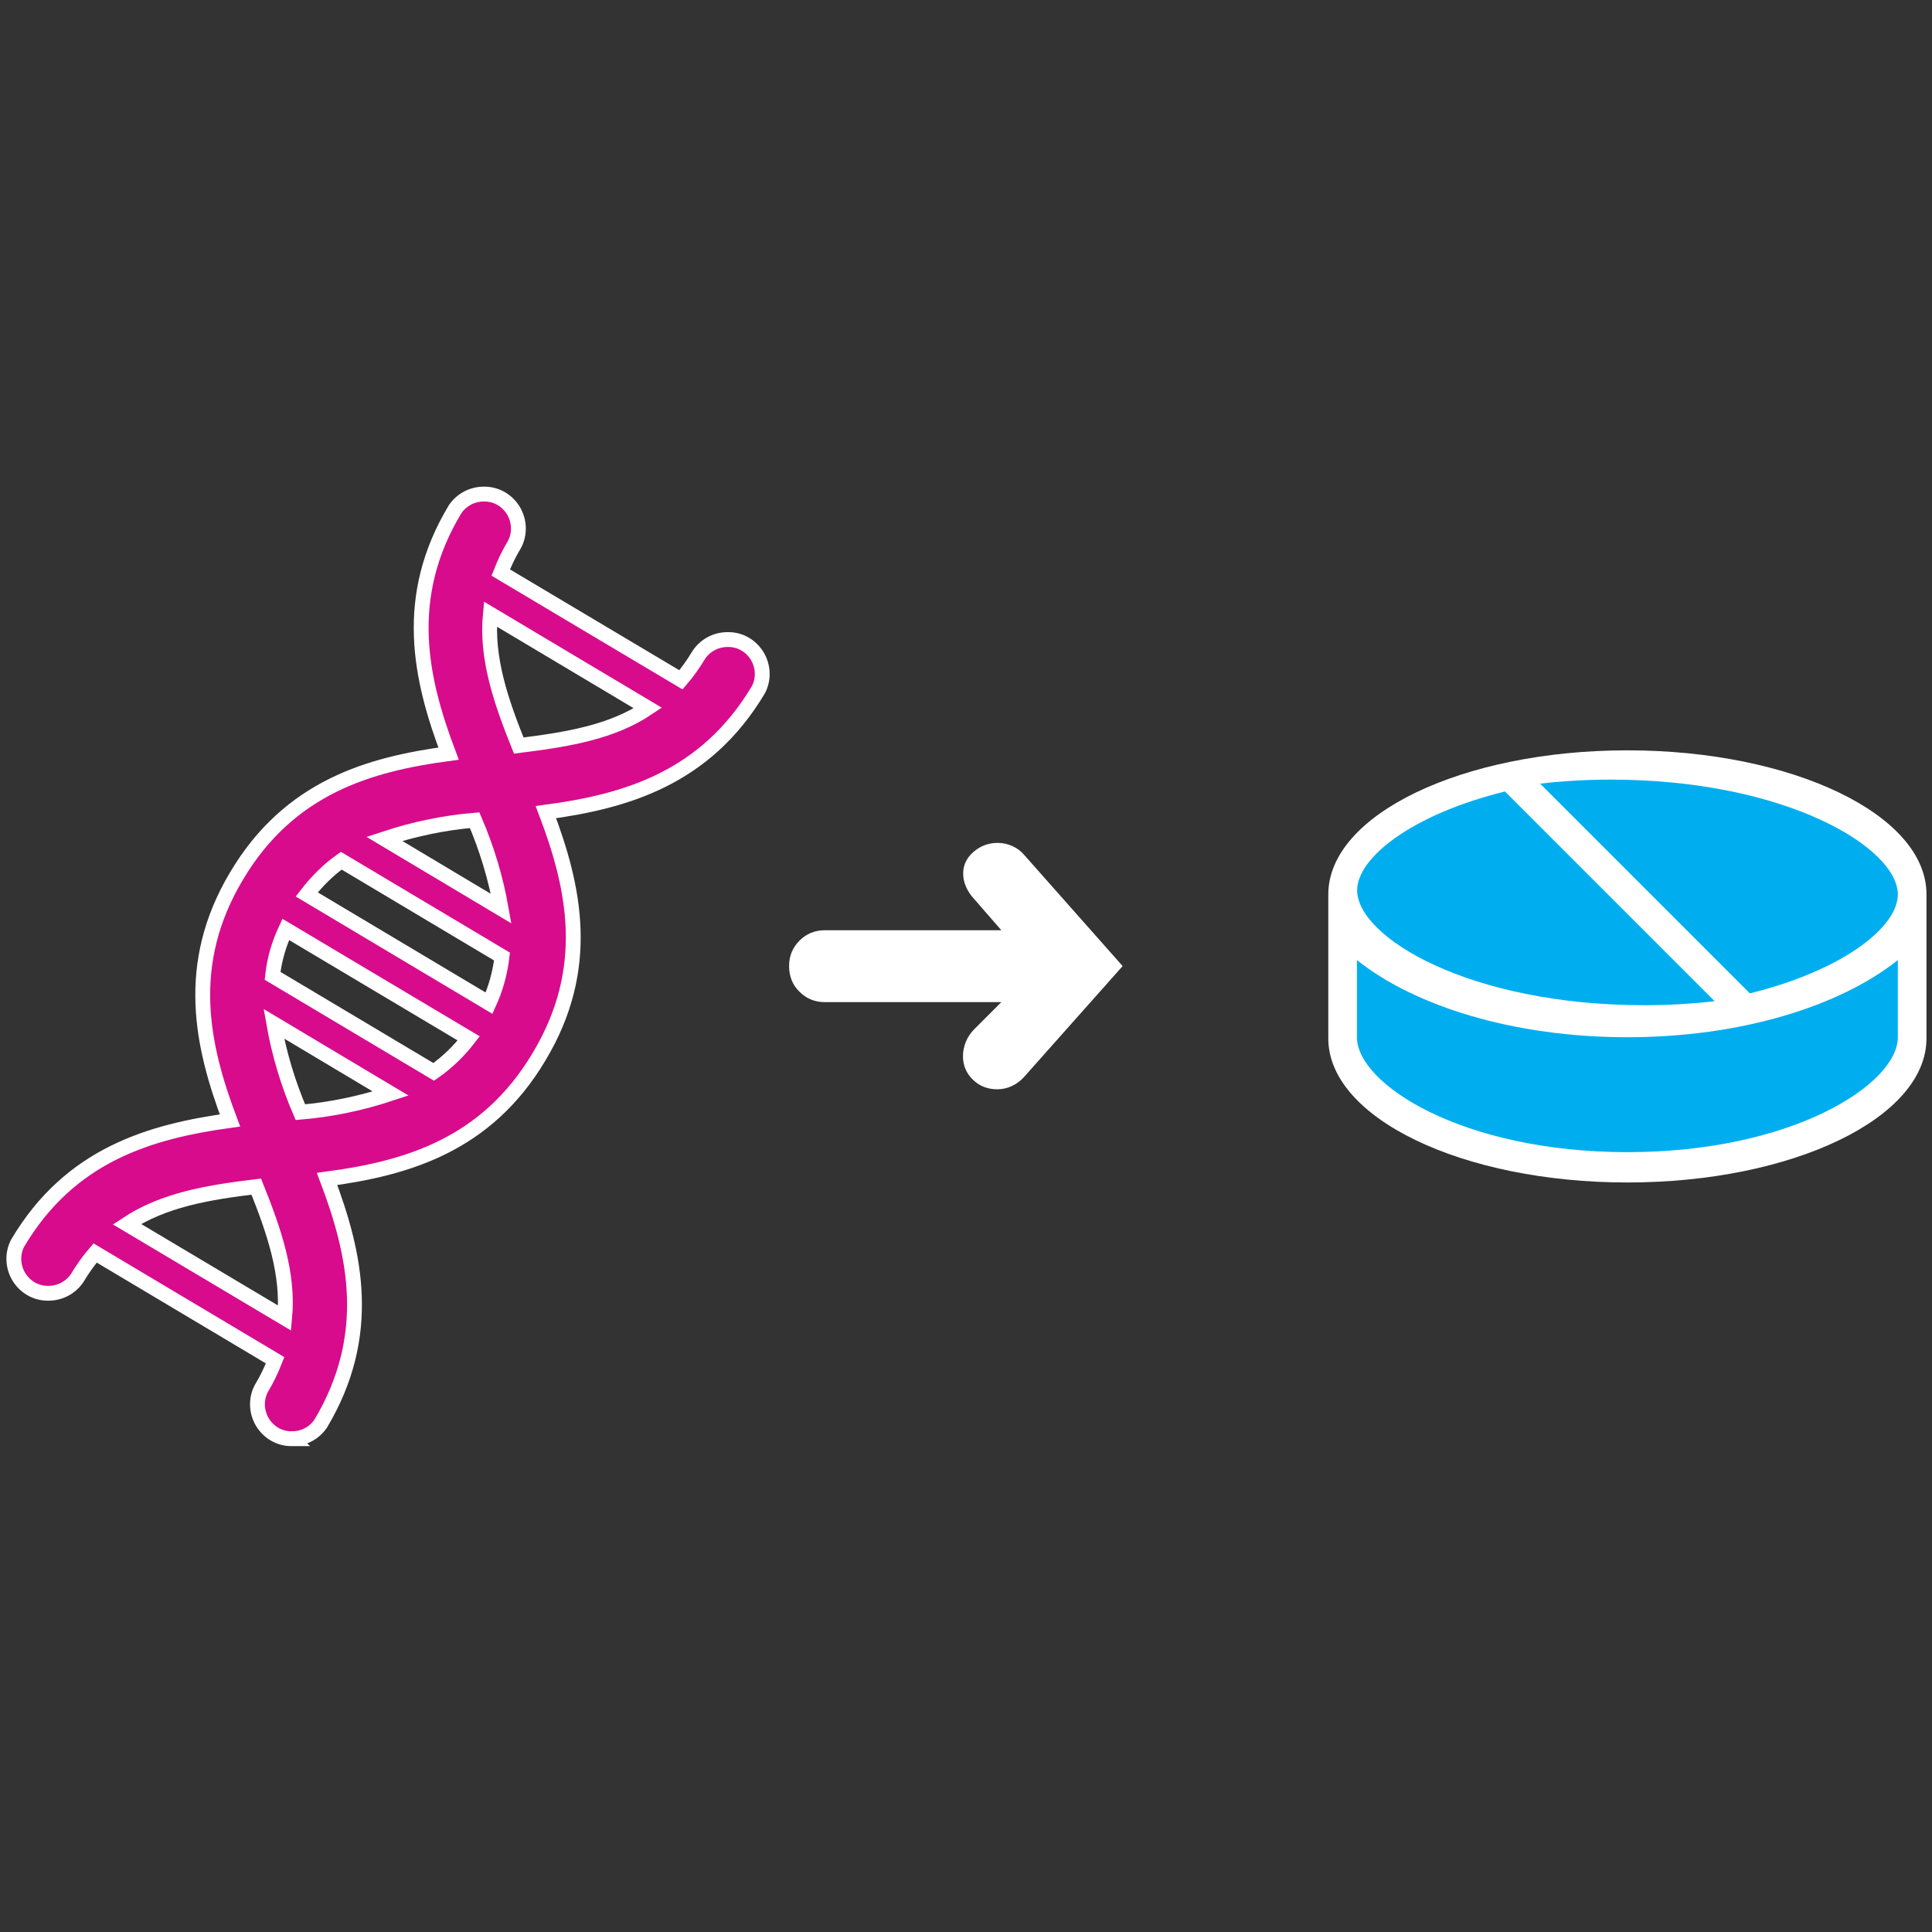 <?xml version="1.0" encoding="UTF-8" standalone="no"?>
<!-- Generator: Adobe Illustrator 27.9.0, SVG Export Plug-In . SVG Version: 6.00 Build 0)  -->

<svg
   version="1.1"
   id="Layer_1"
   x="0px"
   y="0px"
   viewBox="0 0 1200 1200"
   style="enable-background:new 0 0 1200 1200;"
   xml:space="preserve"
   sodipodi:docname="GenomePower.svg"
   inkscape:export-filename="GenomePower.png"
   inkscape:export-xdpi="80"
   inkscape:export-ydpi="80"
   inkscape:version="1.2.2 (b0a8486, 2022-12-01)"
   xmlns:inkscape="http://www.inkscape.org/namespaces/inkscape"
   xmlns:sodipodi="http://sodipodi.sourceforge.net/DTD/sodipodi-0.dtd"
   xmlns="http://www.w3.org/2000/svg"
   xmlns:svg="http://www.w3.org/2000/svg"><rect x="0" y="0" width="1200" height="1200" fill="#333333" stroke="none"/><defs
   id="defs1233" /><sodipodi:namedview
   id="namedview1231"
   pagecolor="#000000"
   bordercolor="#666666"
   borderopacity="1.0"
   inkscape:showpageshadow="2"
   inkscape:pageopacity="0"
   inkscape:pagecheckerboard="0"
   inkscape:deskcolor="#d1d1d1"
   showgrid="false"
   inkscape:zoom="0.6797392"
   inkscape:cx="553.8889"
   inkscape:cy="567.12928"
   inkscape:window-width="1920"
   inkscape:window-height="1027"
   inkscape:window-x="0"
   inkscape:window-y="25"
   inkscape:window-maximized="1"
   inkscape:current-layer="g1838" />
<style
   type="text/css"
   id="style1210">
	.st0{fill:#FFFFFF;}
	.st1{fill:#00AEEF;}
	.st2{fill:#D80B8C;}
	.st3{display:none;fill:#FFFFFF;}
</style>





<g
   id="g1361"
   transform="translate(-21.434,28.884)"><g
     id="g1838"
     transform="translate(16.453)"><g
       id="g1826"
       transform="translate(0,4.853)" /><g
       id="g1745"
       transform="matrix(1.317,0,0,1.317,-191.514,-180.793)"
       inkscape:export-filename="./GenomePower.png"
       inkscape:export-xdpi="161.14"
       inkscape:export-ydpi="161.14"><path
         class="st0"
         d="m 916.7,464.36 c -77.946,0 -141.05,30.416 -141.05,67.935 v 67.935 c 0,37.519 63.19,67.935 141.05,67.935 77.946,0 141.05,-30.416 141.05,-67.935 v -67.935 c 0.087,-37.519 -63.104,-67.935 -141.05,-67.935 z"
         id="path1212"
         style="stroke-width:1"
         transform="translate(0,4.853)" /><path
         class="st1"
         d="m 858.95,483.766 98.9,98.9 c -10.4,1.2 -21.5,1.9 -33.1,1.9 -82.7,0 -135.5,-32.1 -135.5,-54.2 0,-15.4 25.9,-35.8 69.7,-46.6 z"
         id="path1214"
         transform="translate(0,4.853)" /><path
         class="st1"
         d="m 1044.25,599.666 c 0,22.1 -49.702,54.2 -127.55,54.2 -77.848,0 -127.55,-32.1 -127.55,-54.2 v -36.4 c 27.393,21.9 74.271,36.4 127.55,36.4 53.279,0 100.063,-14.5 127.55,-36.4 z"
         id="path1216"
         style="stroke-width:1"
         transform="translate(0,4.853)" /><path
         class="st1"
         d="m 974.45,578.966 -98.9,-98.9 c 10.4,-1.2 21.5,-1.9 33.2,-1.9 82.7,0 135.5,32.1 135.5,54.2 -0.1,15.5 -26,35.8 -69.8,46.6 z"
         id="path1218"
         transform="translate(0,4.853)" /><g
         id="g1224"
         transform="translate(5.45,177.966)">
	<path
   class="st2"
   d="m 281.5,615.9 c -0.2,0 -0.4,0 -0.6,0 -5.6,-0.1 -10.6,-3.1 -13.5,-8 -2.8,-4.8 -3,-10.8 -0.4,-15.7 2.6,-4.3 4.7,-8.7 6.5,-13.3 l -84.9,-50.6 c -3,3.5 -5.8,7.4 -8.5,11.9 -3.1,4.5 -8.1,7.1 -13.5,7.1 -0.2,0 -0.4,0 -0.6,0 -5.6,-0.1 -10.6,-3.1 -13.5,-8 -2.8,-4.8 -3,-10.8 -0.4,-15.7 24.8,-41.8 62.6,-52.6 100.1,-57.8 -13.3,-35.2 -21.8,-73.6 3.1,-115.3 24.9,-41.9 62.6,-52.7 100,-57.7 -13.4,-35.4 -21.9,-73.8 3.1,-115.3 3.1,-4.5 8.1,-7.1 13.5,-7.1 0.2,0 0.4,0 0.6,0 5.6,0.1 10.6,3.1 13.5,8 2.8,4.8 3,10.8 0.4,15.7 -2.6,4.3 -4.7,8.7 -6.5,13.3 l 85,50.6 c 3,-3.5 5.8,-7.4 8.5,-11.9 3.1,-4.5 8.1,-7.1 13.5,-7.1 0.2,0 0.4,0 0.6,0 5.6,0.1 10.6,3.1 13.5,8 2.8,4.8 3,10.8 0.4,15.7 -25,41.9 -62.8,52.7 -100.2,57.7 13.4,35.2 21.9,73.5 -3.2,115.3 -24.9,41.9 -62.6,52.7 -100,57.7 13.4,35.3 21.9,73.6 -3,115.4 l -0.1,0.1 c -3,4.4 -8,7 -13.4,7 z M 278,559 c 2,-20.9 -5.1,-41.3 -13.4,-62 -23.1,2.8 -43.7,6.3 -61,17.7 z m -5.1,-138.8 c 2.5,14.2 6.7,28.2 12.5,41.7 14.4,-1.2 28.7,-4.2 42.6,-8.8 z m 75.4,22.7 c 6.3,-4.4 11.8,-9.7 16.5,-15.8 l -86.3,-51.4 c -3.3,7.1 -5.4,14.4 -6.2,21.9 z m 26.1,-32.4 c 3.1,-6.8 5.2,-14.2 6.1,-22 l -75.8,-45.2 c -6.1,4.3 -11.5,9.7 -16.3,15.9 z m 5.7,-44.6 c -2.5,-14.2 -6.7,-28.2 -12.5,-41.7 -14.4,1.2 -28.7,4.2 -42.6,8.8 z M 375,227 c -2,20.9 5.1,41.3 13.4,62 23.2,-2.9 43.9,-6.3 60.9,-17.7 z"
   id="path1220"
   style="stroke:#ffffff;stroke-width:7;stroke-dasharray:none" />
	<path
   class="st3"
   d="m 371.5,171.8 c 0.2,0 0.4,0 0.6,0 5.1,0.1 9.7,2.9 12.3,7.3 2.5,4.3 2.7,9.8 0.4,14.3 -2.8,4.7 -5.1,9.5 -7,14.6 l 87.2,51.9 c 3.6,-4.1 6.7,-8.5 9.5,-13.1 2.8,-4 7.3,-6.4 12.2,-6.4 0.2,0 0.4,0 0.6,0 5.1,0.1 9.7,2.9 12.3,7.3 2.5,4.3 2.7,9.8 0.4,14.3 -25.2,42.2 -63.7,52.3 -100.9,57.1 13.5,35 22.9,73.6 -2.4,115.8 -25.1,42.3 -63.6,52.4 -100.8,57.2 13.5,35.1 22.9,73.7 -2.2,115.9 -2.8,4 -7.3,6.4 -12.2,6.4 -0.2,0 -0.4,0 -0.6,0 -5.1,-0.1 -9.7,-2.9 -12.3,-7.3 -2.5,-4.3 -2.7,-9.8 -0.4,-14.3 2.8,-4.7 5.1,-9.5 7,-14.6 l -87.1,-51.9 c -3.6,4.1 -6.7,8.5 -9.5,13.1 -2.8,4 -7.3,6.4 -12.2,6.4 -0.2,0 -0.4,0 -0.6,0 -5.1,-0.1 -9.7,-2.9 -12.3,-7.3 -2.5,-4.3 -2.7,-9.8 -0.4,-14.3 25.1,-42.3 63.7,-52.3 100.8,-57.2 -13.4,-35 -22.8,-73.6 2.3,-115.8 25.1,-42.3 63.6,-52.4 100.8,-57.2 -13.4,-35 -23,-73.7 2.3,-115.8 2.8,-4 7.3,-6.4 12.2,-6.4 m 16,118.8 c 24.5,-3 46.6,-6.5 64.6,-19.4 l -78.3,-46.7 c -2.8,22 4.5,43.2 13.7,66.1 m -66.1,42 -0.2,-0.1 60.9,36.3 c -2.5,-15.9 -7.1,-31.4 -13.6,-46.2 -16.1,1.3 -31.9,4.7 -47.1,10 m -35.2,27 -0.2,-0.1 89.1,53.1 c 3.8,-7.8 6.1,-16.2 7,-24.9 l -77.5,-46.2 c -7.1,4.9 -13.3,11.1 -18.4,18.1 m 62.2,85.1 c 7.2,-4.9 13.5,-11 18.6,-18 l -89.1,-53.1 c -3.8,7.8 -6.3,16.2 -7.2,24.8 l 77.7,46.3 m -63.9,18.8 c 16.1,-1.3 31.9,-4.7 47.1,-10 l -60.7,-36.2 c 2.5,15.9 7.1,31.4 13.6,46.2 m -5.3,98 c 2.8,-22 -4.5,-43.2 -13.7,-66.1 -24.6,3 -46.6,6.6 -64.7,19.4 l 78.4,46.7 m 92.3,-392.7 v 0 c -5.9,0 -11.3,2.9 -14.7,7.7 l -0.1,0.1 v 0.1 c -24.9,41.4 -17,79.6 -3.9,114.9 -37.1,5.2 -74.5,16.4 -99.2,58.1 -24.8,41.6 -16.9,79.8 -3.9,114.9 -37.2,5.3 -74.6,16.6 -99.2,58.1 v 0.1 0.1 c -2.7,5.4 -2.6,11.9 0.5,17.2 3.2,5.4 8.7,8.7 14.8,8.8 0.2,0 0.5,0 0.7,0 5.9,0 11.3,-2.9 14.7,-7.7 v -0.1 -0.1 c 2.5,-4 5,-7.6 7.6,-10.8 l 82.7,49.3 c -1.7,4.1 -3.6,8 -5.9,11.8 v 0.1 0.1 c -2.7,5.4 -2.6,11.9 0.5,17.2 3.2,5.4 8.7,8.7 14.8,8.8 0.2,0 0.5,0 0.7,0 5.9,0 11.3,-2.9 14.7,-7.7 l 0.1,-0.1 0.1,-0.1 c 24.8,-41.7 16.9,-79.8 3.8,-115 37.1,-5.2 74.5,-16.4 99.2,-58.1 25,-41.7 17.1,-79.8 4,-114.9 37.1,-5.2 74.4,-16.4 99.3,-58 l 0.1,-0.1 v -0.1 c 2.7,-5.4 2.6,-11.9 -0.5,-17.2 -3.2,-5.4 -8.7,-8.7 -14.8,-8.8 -0.2,0 -0.5,0 -0.7,0 -5.9,0 -11.3,2.9 -14.7,7.7 v 0.1 0.1 c -2.5,4 -5,7.6 -7.6,10.8 l -82.8,-49.3 c 1.7,-4.1 3.6,-8 5.9,-11.8 v -0.1 -0.1 c 2.7,-5.4 2.6,-11.9 -0.5,-17.2 -3.2,-5.4 -8.7,-8.7 -14.8,-8.8 -0.4,0 -0.7,0 -0.9,0 z m 17.9,118.5 c -7.7,-19.4 -14.3,-38.4 -13.1,-57.8 l 70.1,41.8 c -16,10 -35.3,13.3 -57,16 z m -60.8,46.1 c 12.5,-3.9 25.2,-6.4 38,-7.6 5.1,12 9,24.5 11.4,37.1 z m -38,25.4 c 4.2,-5.3 8.9,-9.9 14.1,-13.7 l 74.2,44.2 c -0.9,6.7 -2.6,13.1 -5.1,19 z m -16.7,38 c 0.9,-6.4 2.6,-12.8 5.3,-18.9 l 83.3,49.7 c -4.1,5.2 -8.9,9.7 -14.3,13.6 z m 12.5,63.5 c -5.1,-12 -9,-24.5 -11.4,-37.1 l 49.4,29.5 c -12.4,3.9 -25.2,6.4 -38,7.6 z m -80,54.4 c 16.3,-10 35.6,-13.3 57.1,-16 7.7,19.4 14.3,38.4 13.1,57.8 z"
   id="path1222" />
</g><g
         id="g1228"
         transform="translate(5.45,177.966)">
	<path
   class="st0"
   d="m 673.2,393 -46.5,52.3 c -1.7,1.9 -3.6,3.3 -5.8,4.3 -2.2,1 -4.4,1.5 -6.8,1.5 -4.6,0 -8.4,-1.5 -11.5,-4.5 -3.1,-3 -4.7,-6.7 -4.7,-11.1 0,-2.4 0.5,-4.7 1.4,-6.9 0.9,-2.2 2.3,-4.2 4,-5.9 L 616,410 h -83.2 c -4.7,0 -8.7,-1.6 -12,-4.9 -3.3,-3.2 -4.9,-7.3 -4.9,-12.1 0,-4.7 1.6,-8.7 4.9,-12 3.3,-3.3 7.3,-4.9 12,-4.9 H 616 l -12.7,-14.6 c -1.8,-1.9 -3.1,-3.9 -4,-6 -0.9,-2.1 -1.3,-4.1 -1.3,-6.2 0,-3.9 1.6,-7.3 4.8,-10.1 3.2,-2.8 7,-4.3 11.4,-4.3 2.5,0 4.8,0.5 7,1.5 2.2,1 4.1,2.4 5.6,4.2 z"
   id="path1226" />
</g></g></g></g>
</svg>
